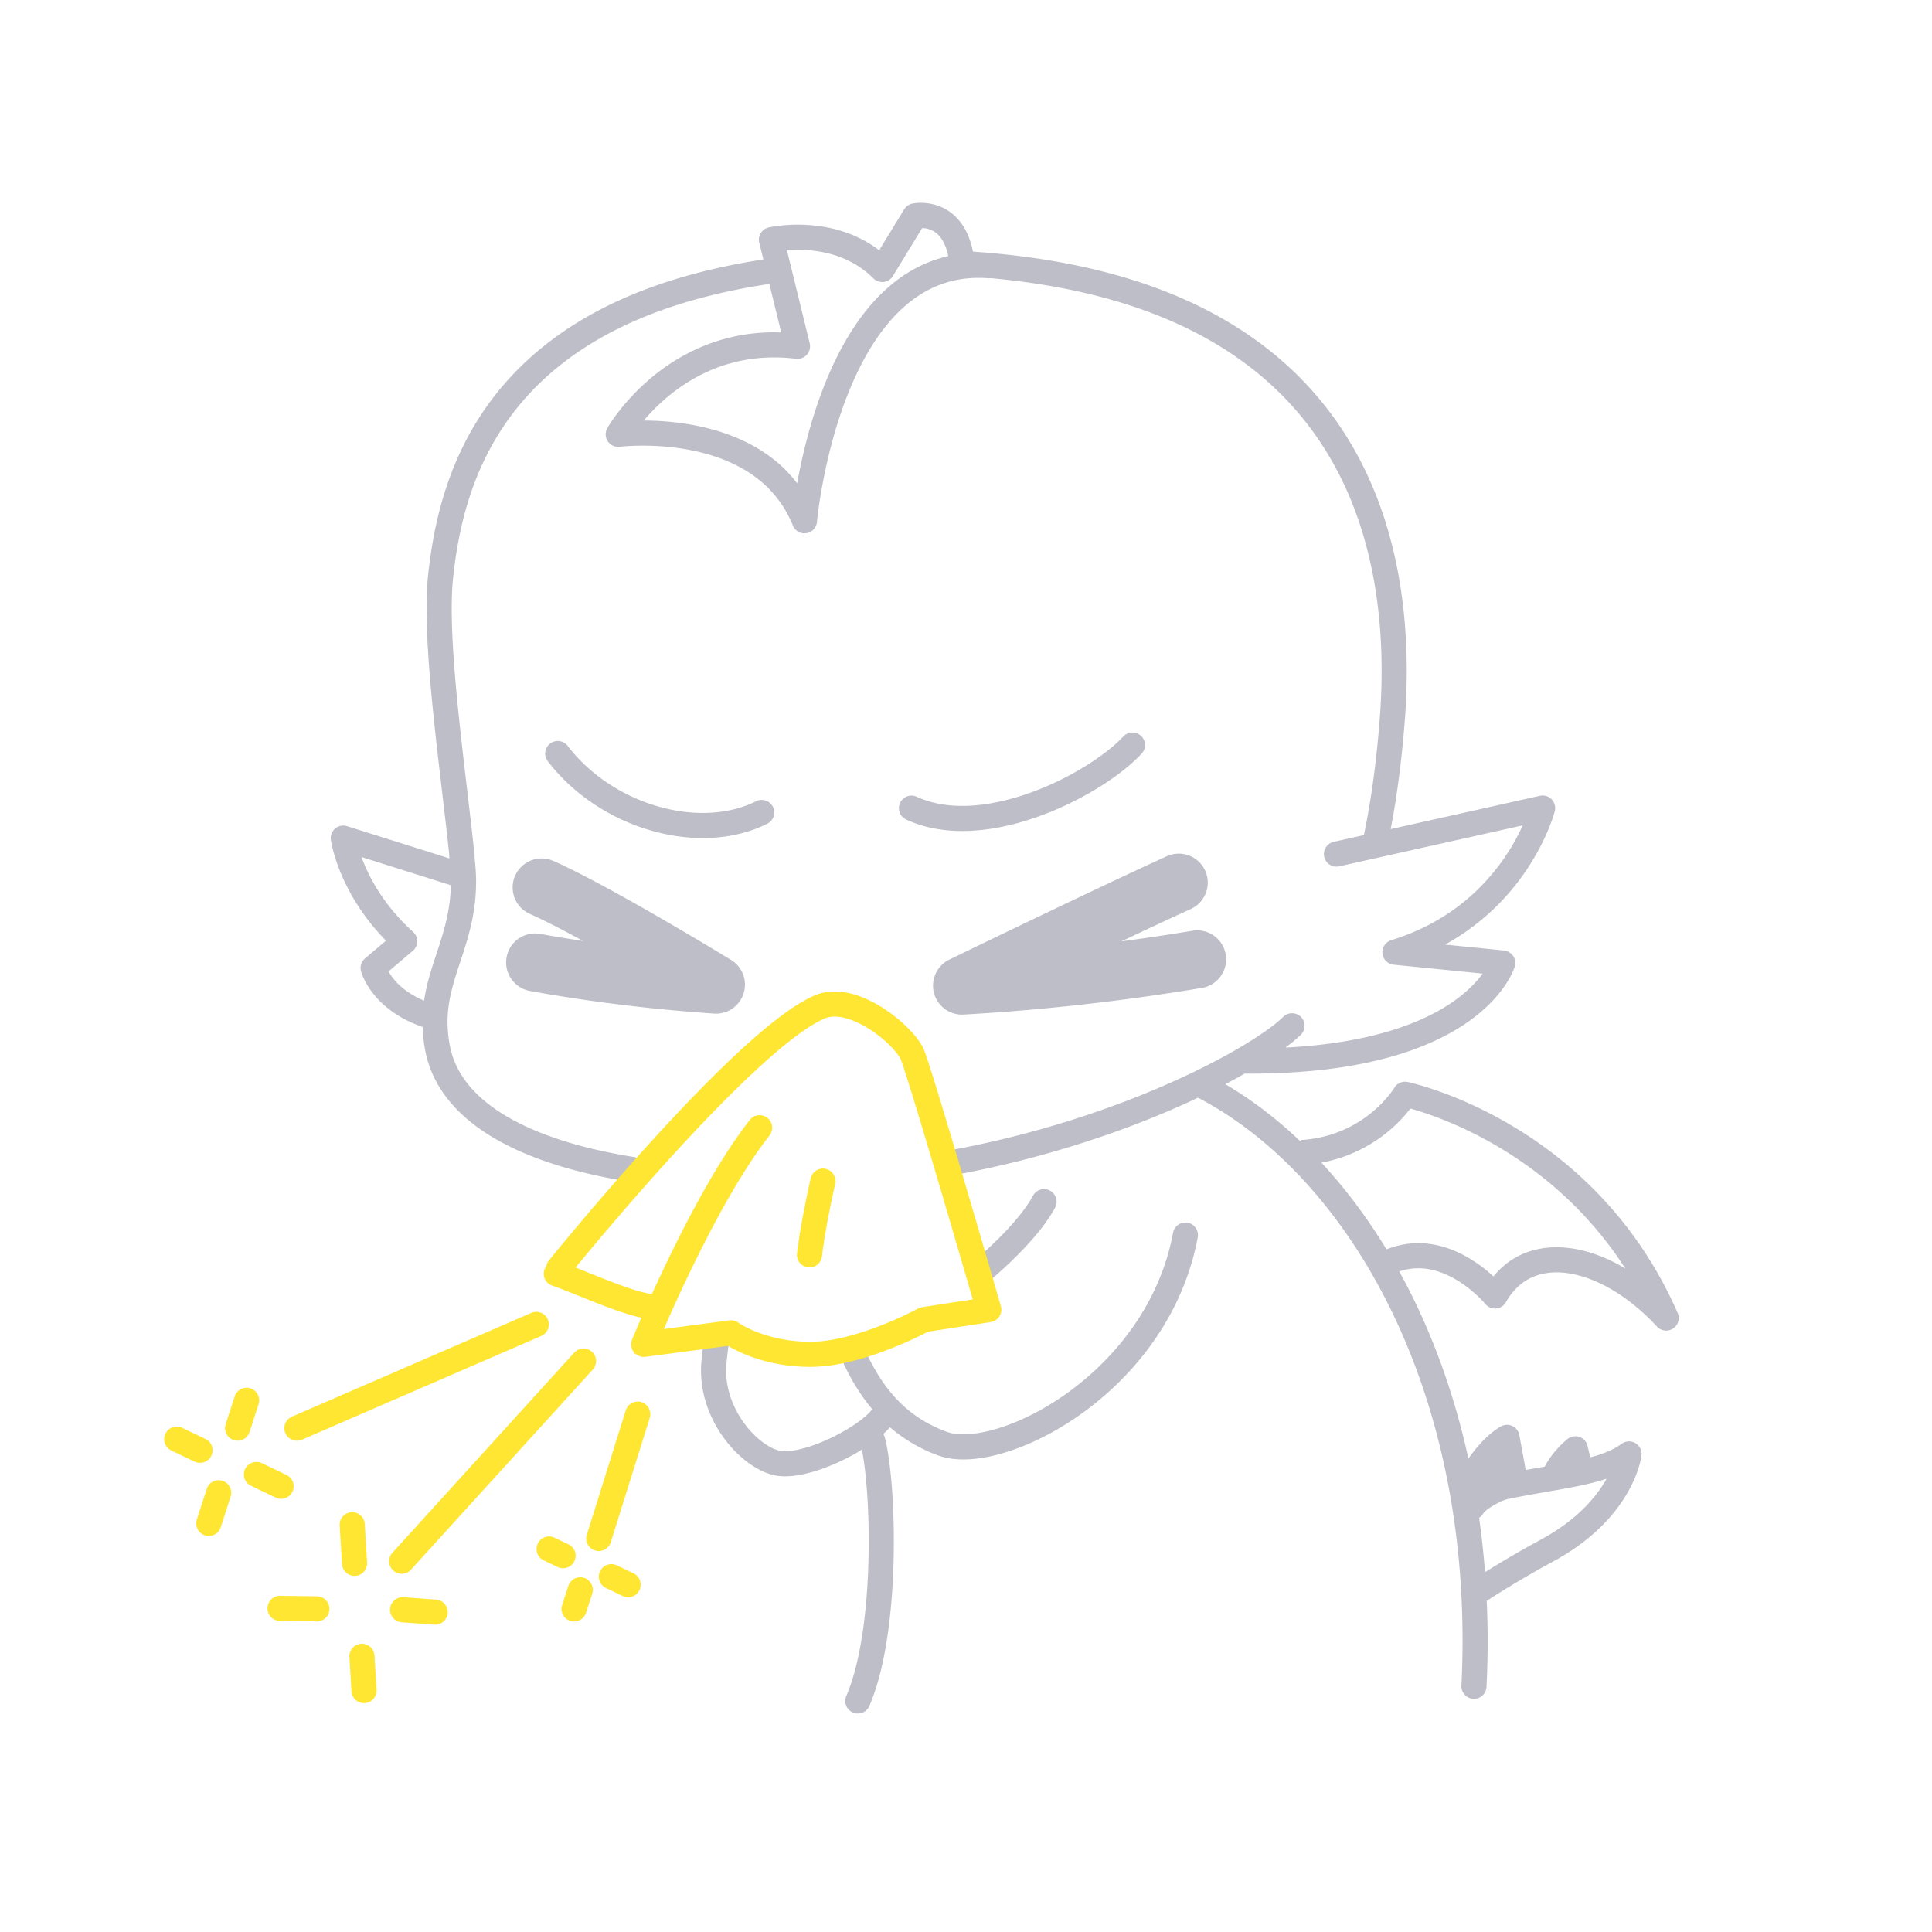 <svg xmlns="http://www.w3.org/2000/svg" width="200" height="200" fill="none"><path fill="#BEBEC9" d="M65.632 119.774c-5.518-.874-10.082-2.339-13.331-4.299-1.626-.978-2.922-2.074-3.872-3.266-.95-1.194-1.564-2.477-1.846-3.897a12.827 12.827 0 0 1-.254-2.507c-.001-2.311.665-4.265 1.413-6.523.742-2.247 1.546-4.785 1.544-8.032 0-.785-.058-1.62-.161-2.492 0-.038.014-.072.01-.11-.363-3.63-.958-8.236-1.462-12.847-.503-4.607-.913-9.224-.912-12.803 0-1.19.045-2.265.143-3.17.538-5.058 1.902-11.721 6.614-17.588 2.358-2.936 5.56-5.691 9.98-7.97 4.179-2.154 9.471-3.87 16.143-4.877l1.23 5.03c-.244-.008-.492-.022-.731-.022-5.825-.002-10.175 2.492-13.004 4.947-2.837 2.46-4.218 4.889-4.268 4.971-.243.43-.224.956.051 1.366.275.41.755.628 1.244.566l.03-.004c.172-.02 1.053-.112 2.346-.112 2.122-.003 5.347.256 8.336 1.433 1.496.587 2.93 1.396 4.168 2.5 1.238 1.107 2.287 2.504 3.03 4.326a1.299 1.299 0 0 0 2.5-.373l.005-.064c.067-.707.78-7.214 3.291-13.404 1.25-3.094 2.95-6.095 5.154-8.26 1.102-1.084 2.324-1.962 3.688-2.571 1.365-.609 2.874-.955 4.592-.956.345 0 .699.014 1.061.044.052.004.097-.016.146-.018 7.888.716 14.277 2.4 19.424 4.749 8.673 3.966 13.881 9.774 17.001 16.183 3.112 6.408 4.092 13.447 4.09 19.721 0 1.65-.067 3.248-.18 4.767-.356 4.739-.929 8.723-1.627 12.103-.009.044.004.084 0 .128l-3.127.698a1.3 1.3 0 1 0 .567 2.537l18.975-4.237a21.95 21.95 0 0 1-2.09 3.632c-2.162 3.04-5.717 6.463-11.519 8.257a1.297 1.297 0 0 0-.91 1.372 1.298 1.298 0 0 0 1.164 1.164l9.203.921c-.642.884-1.734 2.059-3.556 3.239-3.066 1.979-8.243 3.972-16.855 4.42.651-.486 1.201-.942 1.62-1.358a1.3 1.3 0 0 0-1.838-1.838c-.646.651-2.03 1.695-3.973 2.868-5.849 3.546-16.837 8.448-30.57 10.967a1.3 1.3 0 1 0 .47 2.557c9.388-1.725 17.504-4.521 23.689-7.292.537-.24 1.04-.48 1.547-.719 7.377 3.852 14.229 10.899 19.228 20.484 5.008 9.601 8.159 21.737 8.159 35.702 0 1.538-.038 3.099-.116 4.682a1.3 1.3 0 0 0 2.597.128c.079-1.626.119-3.229.119-4.81 0-1.383-.039-2.743-.098-4.091 1.597-1.067 4.67-2.896 6.824-4.053 4.131-2.221 6.455-4.917 7.713-7.085 1.262-2.17 1.471-3.795 1.487-3.928a1.302 1.302 0 0 0-2.065-1.195c-.672.5-1.589.914-2.711 1.254-.167.052-.356.094-.531.142l-.277-1.177a1.3 1.3 0 0 0-2.08-.716c-.036.029-.484.39-1.031.987a8.98 8.98 0 0 0-1.33 1.873l-.881.152c-.352.061-.717.127-1.078.191l-.662-3.607a1.3 1.3 0 0 0-1.855-.931c-.174.082-1.703.903-3.418 3.36-1.465-6.675-3.677-12.744-6.461-18.08-.228-.438-.465-.864-.701-1.291a6.152 6.152 0 0 1 1.964-.332c1.865-.008 3.621.88 4.911 1.833.643.472 1.164.951 1.517 1.304.176.177.311.323.398.421l.096.11.02.023.001.002a1.3 1.3 0 0 0 2.14-.182c.627-1.106 1.389-1.852 2.256-2.347.868-.491 1.86-.736 2.98-.738 1.53-.002 3.291.477 5.09 1.429 1.798.95 3.628 2.365 5.305 4.178a1.299 1.299 0 0 0 2.144-1.405c-4.356-9.952-11.342-15.944-17.211-19.418-5.873-3.478-10.644-4.473-10.74-4.494a1.297 1.297 0 0 0-1.383.61v.001c-.046.078-.832 1.332-2.393 2.596-1.57 1.269-3.884 2.551-7.107 2.791-.103.008-.192.051-.286.08-2.436-2.309-5.018-4.272-7.703-5.85a65.01 65.01 0 0 0 2.035-1.11c.027.002.05.016.078.016l.433.001c11.756.002 18.586-2.582 22.507-5.309 3.923-2.723 4.852-5.559 4.909-5.772.11-.37.049-.775-.166-1.095a1.304 1.304 0 0 0-.95-.57l-6.103-.61a24.136 24.136 0 0 0 8.188-7.368c2.391-3.433 3.148-6.342 3.175-6.443a1.3 1.3 0 0 0-1.542-1.593l-15.446 3.448c.63-3.273 1.144-7.04 1.474-11.424a67.66 67.66 0 0 0 .187-4.96c-.001-8.71-1.792-19.03-8.522-27.502-3.363-4.23-7.956-7.97-14.09-10.768-5.903-2.694-13.244-4.509-22.295-5.125a8.597 8.597 0 0 0-.566-1.83c-.591-1.32-1.51-2.19-2.428-2.653A5.255 5.255 0 0 0 95.327 21a4.44 4.44 0 0 0-.89.08c-.35.075-.652.289-.838.594l-2.545 4.165-.125.002a12.517 12.517 0 0 0-3.72-1.895c-1.698-.538-3.316-.687-4.62-.687-1.76 0-2.953.273-3.021.288a1.301 1.301 0 0 0-.971 1.576l.424 1.735c-6.797 1.047-12.294 2.823-16.714 5.1-7.095 3.65-11.431 8.588-14.039 13.59-2.613 5.002-3.527 10.05-3.95 14.002-.111 1.034-.157 2.192-.157 3.449 0 3.766.421 8.439.928 13.084.49 4.497 1.063 8.956 1.423 12.477.002.041-.013.079-.007.12.008.064.01.121.018.184l-10.594-3.34a1.305 1.305 0 0 0-1.228.245c-.34.286-.51.73-.451 1.17.013.091.227 1.612 1.177 3.788.829 1.898 2.224 4.298 4.53 6.65l-2.169 1.84a1.296 1.296 0 0 0-.414 1.331c.036.129.348 1.213 1.41 2.492.953 1.154 2.541 2.441 4.97 3.268.027.799.104 1.627.278 2.509.364 1.845 1.18 3.532 2.365 5.014 1.779 2.225 4.354 4 7.535 5.4 3.184 1.399 6.988 2.426 11.292 3.111a1.3 1.3 0 0 0 .408-2.568Zm87.907 36.903a1.624 1.624 0 0 1 .332-.337c.325-.27.853-.594 1.447-.874.186-.088.385-.163.581-.242 1.995-.424 3.974-.743 5.832-1.075 1.479-.266 2.885-.549 4.179-.943.134-.041.263-.089.395-.133-.069.125-.133.246-.211.376-1.066 1.759-2.997 3.992-6.599 5.935a112.542 112.542 0 0 0-5.769 3.363 87.092 87.092 0 0 0-.608-5.629 1.28 1.28 0 0 0 .421-.441Zm-9.781-39.592a14.702 14.702 0 0 0 2.244-2.328c1.559.431 5.199 1.609 9.391 4.136 4.253 2.564 9.053 6.502 12.877 12.447-.279-.166-.555-.345-.835-.493-2.094-1.105-4.24-1.729-6.305-1.731-1.503-.001-2.967.34-4.264 1.077-.847.48-1.604 1.143-2.265 1.942a15.68 15.68 0 0 0-1.339-1.107c-1.548-1.133-3.768-2.331-6.451-2.338-1.05-.001-2.16.2-3.279.647-2.03-3.342-4.296-6.343-6.737-8.979a15.172 15.172 0 0 0 6.963-3.273ZM82.589 25.859c1.104 0 2.463.13 3.835.565 1.374.437 2.757 1.167 3.981 2.388a1.297 1.297 0 0 0 2.028-.242l3.03-4.962c.191.009.409.032.64.1.432.131.868.359 1.282.902.298.397.592.997.78 1.904-.941.214-1.836.518-2.677.908-3.028 1.402-5.353 3.812-7.15 6.556-2.696 4.123-4.255 9.047-5.175 12.958a60.623 60.623 0 0 0-.64 3.097 14.06 14.06 0 0 0-1.749-1.904c-2.271-2.024-4.98-3.161-7.53-3.803-2.505-.629-4.868-.784-6.603-.79a20.165 20.165 0 0 1 2.316-2.324c2.52-2.14 6.2-4.208 11.183-4.211.725 0 1.478.044 2.262.14a1.303 1.303 0 0 0 1.42-1.6l-2.357-9.636c.33-.027.705-.046 1.124-.046Zm-38.688 77.725c-1.559-.651-2.518-1.489-3.118-2.206a5.538 5.538 0 0 1-.563-.815l2.516-2.134a1.297 1.297 0 0 0 .03-1.956c-2.64-2.383-4.126-4.887-4.956-6.786a16.569 16.569 0 0 1-.384-.965l9.248 2.916c-.061 2.627-.7 4.704-1.4 6.828-.53 1.608-1.098 3.258-1.373 5.118Z"/><path fill="#BEBEC9" d="M117.116 141.741c3.244-3.602 5.868-8.212 6.882-13.695a1.301 1.301 0 0 0-2.557-.473c-1.216 6.588-5.027 11.83-9.399 15.432-2.183 1.799-4.5 3.181-6.661 4.102-2.158.924-4.168 1.378-5.662 1.374-.695 0-1.272-.097-1.696-.253-2.074-.761-3.701-1.843-5.07-3.251-1.366-1.408-2.473-3.156-3.418-5.245a1.3 1.3 0 1 0-2.369 1.072v-.001c.863 1.909 1.898 3.619 3.16 5.113-.05.044-.108.07-.152.121-.302.36-.865.851-1.566 1.333a19.584 19.584 0 0 1-3.766 2c-1.34.539-2.677.864-3.56.857-.252 0-.462-.024-.617-.061-.448-.102-1.059-.389-1.684-.853-.942-.691-1.918-1.764-2.633-3.056-.718-1.293-1.18-2.795-1.179-4.384 0-.256.013-.515.038-.778v-.003c.044-.465.133-1.25.269-2.262a1.3 1.3 0 0 0-2.577-.345v-.001a63.616 63.616 0 0 0-.28 2.364c-.033.344-.05.686-.05 1.026.003 2.796 1.07 5.283 2.499 7.167a11.806 11.806 0 0 0 2.371 2.366c.847.621 1.725 1.074 2.63 1.29.398.094.803.13 1.212.13.958-.002 1.96-.198 2.984-.502 1.533-.46 3.11-1.175 4.503-1.982.156-.091.3-.186.45-.279.173.847.336 2.019.457 3.386.159 1.768.254 3.871.254 6.099 0 2.838-.156 5.882-.528 8.701-.37 2.817-.968 5.414-1.792 7.317a1.3 1.3 0 0 0 2.387 1.031c.971-2.258 1.588-5.041 1.982-8.008.392-2.964.551-6.107.551-9.041 0-2.302-.098-4.474-.264-6.331-.168-1.86-.394-3.388-.688-4.485-.028-.107-.09-.192-.141-.284a8.31 8.31 0 0 0 .692-.701 15.957 15.957 0 0 0 5.002 2.922c.793.289 1.662.41 2.59.411 1.99-.004 4.275-.559 6.682-1.583 3.602-1.539 7.466-4.153 10.714-7.757Z"/><path fill="#BEBEC9" d="M106.937 123.776c-.766 1.436-2.255 3.133-3.54 4.411a41.046 41.046 0 0 1-2.169 2.014l-.135.115-.042.035a1.3 1.3 0 0 0 1.659 2.003c.02-.018 1.154-.957 2.526-2.328 1.373-1.38 2.985-3.162 3.99-5.017a1.3 1.3 0 0 0-2.289-1.233ZM99.765 105.027a229.7 229.7 0 0 0 24.605-2.75 3 3 0 1 0-.989-5.917c-2.22.37-4.669.74-7.293 1.089a561.886 561.886 0 0 1 7.197-3.355 3 3 0 0 0-2.483-5.462c-3.754 1.707-9.37 4.376-14.064 6.625-4.691 2.25-8.45 4.074-8.454 4.075a2.999 2.999 0 0 0 1.481 5.695ZM76.974 102.843a2.992 2.992 0 0 0-1.293-3.47c-.012-.008-3.105-1.9-6.933-4.119a244.46 244.46 0 0 0-6.01-3.382c-2.002-1.084-3.89-2.054-5.458-2.748a3 3 0 1 0-2.422 5.49c1.3.572 3.103 1.493 5.022 2.533l.49.267a156.936 156.936 0 0 1-4.44-.735 3 3 0 1 0-1.07 5.904c6.458 1.17 12.849 1.916 19.05 2.342a2.993 2.993 0 0 0 3.064-2.082ZM110.458 83.296c3.306-1.571 6.079-3.515 7.739-5.294a1.3 1.3 0 0 0-1.906-1.768c-1.305 1.417-3.9 3.277-6.945 4.711-3.047 1.446-6.563 2.486-9.733 2.481-1.7 0-3.292-.291-4.697-.938a1.3 1.3 0 1 0-1.086 2.362c1.816.835 3.79 1.176 5.783 1.176 3.724-.005 7.542-1.171 10.845-2.73ZM80.012 83.527a1.3 1.3 0 0 0-1.744-.582c-1.623.81-3.513 1.211-5.513 1.211-2.502.001-5.166-.63-7.615-1.818-2.45-1.186-4.681-2.923-6.353-5.097a1.3 1.3 0 1 0-2.06 1.585c1.945 2.528 4.494 4.503 7.28 5.852 2.786 1.349 5.812 2.077 8.748 2.078 2.344 0 4.636-.467 6.675-1.485a1.3 1.3 0 0 0 .582-1.744Z"/><path fill="#FFE632" d="M99.882 122.451c-.953-3.235-1.929-6.513-2.712-9.074a212.717 212.717 0 0 0-1.004-3.214 44.225 44.225 0 0 0-.35-1.043c-.049-.139-.093-.26-.135-.367a3.561 3.561 0 0 0-.137-.315c-.325-.63-.804-1.238-1.406-1.867a15.242 15.242 0 0 0-3.407-2.63c-1.324-.739-2.793-1.295-4.331-1.302a5.173 5.173 0 0 0-2.03.395c-1.15.489-2.374 1.276-3.706 2.282-2.322 1.76-4.947 4.2-7.609 6.884-7.973 8.048-16.24 18.297-16.256 18.314a1.263 1.263 0 0 0-.25.592 1.277 1.277 0 0 0-.198.351 1.3 1.3 0 0 0 .834 1.639c.468.152 1.19.432 2.015.763 1.242.498 2.734 1.113 4.154 1.629a30.8 30.8 0 0 0 2.051.674c.346.097.674.178.993.242-.612 1.406-.965 2.27-.968 2.278-.176.43-.11.918.174 1.286.015.019.034.031.05.049l-.05.128.154-.024c.282.259.66.392 1.046.341l8.562-1.137c1.098.659 4.095 2.172 8.537 2.175 2.883-.008 5.92-.962 8.294-1.888a40.668 40.668 0 0 0 3.876-1.756l6.484-.995c.372-.058.696-.269.898-.585.203-.318.258-.7.154-1.061-.001-.002-1.819-6.295-3.727-12.764Zm-4.42 12.868c-.153.023-.291.07-.427.144l-.063.034a38.045 38.045 0 0 1-4.147 1.857c-2.138.815-4.773 1.553-6.922 1.547-2.402-.001-4.297-.516-5.584-1.023a11.437 11.437 0 0 1-1.453-.687 6.684 6.684 0 0 1-.351-.212l-.076-.051-.008-.005-.005-.003a1.308 1.308 0 0 0-.931-.235l-6.775.9c.738-1.697 1.89-4.268 3.293-7.116 2.18-4.434 4.98-9.54 7.653-12.929a1.3 1.3 0 0 0-2.043-1.608c-3.08 3.919-6.093 9.572-8.379 14.282a169.017 169.017 0 0 0-1.754 3.74c-.02-.002-.035-.014-.054-.016-.39-.028-1.1-.195-1.906-.453-1.218-.386-2.687-.963-4.047-1.51-.673-.27-1.314-.53-1.899-.761 1.697-2.065 6.028-7.264 10.853-12.499 2.744-2.977 5.649-5.965 8.301-8.382 1.326-1.208 2.588-2.272 3.725-3.116 1.133-.844 2.15-1.465 2.918-1.788.3-.126.634-.19 1.019-.19 1.158-.018 2.76.668 4.1 1.631a12.55 12.55 0 0 1 1.766 1.505c.477.492.823.968.959 1.239.013.029.085.213.17.461.346.99 1.012 3.134 1.802 5.751 1.187 3.93 2.666 8.96 3.848 13.005.59 2.022 1.107 3.799 1.476 5.07l.178.614-5.237.804Z"/><path fill="#FFE632" d="M85.476 121.001a1.3 1.3 0 0 0-1.554.982c-1.098 4.86-1.412 7.737-1.416 7.78a1.3 1.3 0 1 0 2.585.28l.013-.115c.069-.569.415-3.217 1.354-7.373a1.3 1.3 0 0 0-.982-1.554ZM66.408 145.152a1.3 1.3 0 0 0-1.63.852l-4.043 12.908a1.3 1.3 0 0 0 2.48.777l4.045-12.908a1.3 1.3 0 0 0-.852-1.629ZM42.56 162.473l18.808-20.698a1.3 1.3 0 1 0-1.924-1.749l-18.807 20.699a1.3 1.3 0 1 0 1.924 1.748ZM31.253 149.041l24.757-10.735a1.3 1.3 0 1 0-1.034-2.385l-24.757 10.734a1.3 1.3 0 0 0 1.034 2.386ZM23.038 153.295a1.3 1.3 0 0 0-1.637.837l-1.023 3.168a1.299 1.299 0 1 0 2.474.799l1.023-3.168a1.299 1.299 0 0 0-.837-1.636ZM25.837 148.242l.942-2.913a1.3 1.3 0 0 0-2.473-.8l-.943 2.913a1.3 1.3 0 0 0 2.474.8ZM30.272 154.419a1.3 1.3 0 0 0-.612-1.734l-2.52-1.205a1.3 1.3 0 1 0-1.121 2.345l2.52 1.205a1.3 1.3 0 0 0 1.733-.611ZM21.879 150.693a1.3 1.3 0 0 0-.613-1.734l-2.405-1.149a1.3 1.3 0 1 0-1.121 2.346l2.405 1.149a1.3 1.3 0 0 0 1.734-.612ZM60.47 163.343a1.3 1.3 0 0 0-1.638.836l-.64 1.977a1.3 1.3 0 1 0 2.474.8l.64-1.976a1.3 1.3 0 0 0-.837-1.637ZM65.565 162.865l-1.713-.82a1.3 1.3 0 1 0-1.121 2.346l1.712.819a1.3 1.3 0 1 0 1.122-2.345ZM59.461 161.605a1.3 1.3 0 0 0-.611-1.734l-1.446-.691a1.3 1.3 0 1 0-1.122 2.346l1.446.691a1.3 1.3 0 0 0 1.733-.612ZM37.389 170.16a1.3 1.3 0 0 0-1.219 1.376l.217 3.563a1.3 1.3 0 0 0 2.595-.158l-.217-3.563a1.3 1.3 0 0 0-1.376-1.218ZM38 161.739l-.242-3.995a1.3 1.3 0 0 0-2.595.157l.242 3.995a1.3 1.3 0 1 0 2.595-.157ZM45.125 165.589l-3.37-.244a1.3 1.3 0 0 0-.188 2.593l3.37.244a1.3 1.3 0 1 0 .188-2.593ZM32.821 165.251l-3.811-.054a1.3 1.3 0 0 0-.037 2.6l3.812.054a1.3 1.3 0 0 0 .036-2.6Z"/></svg>